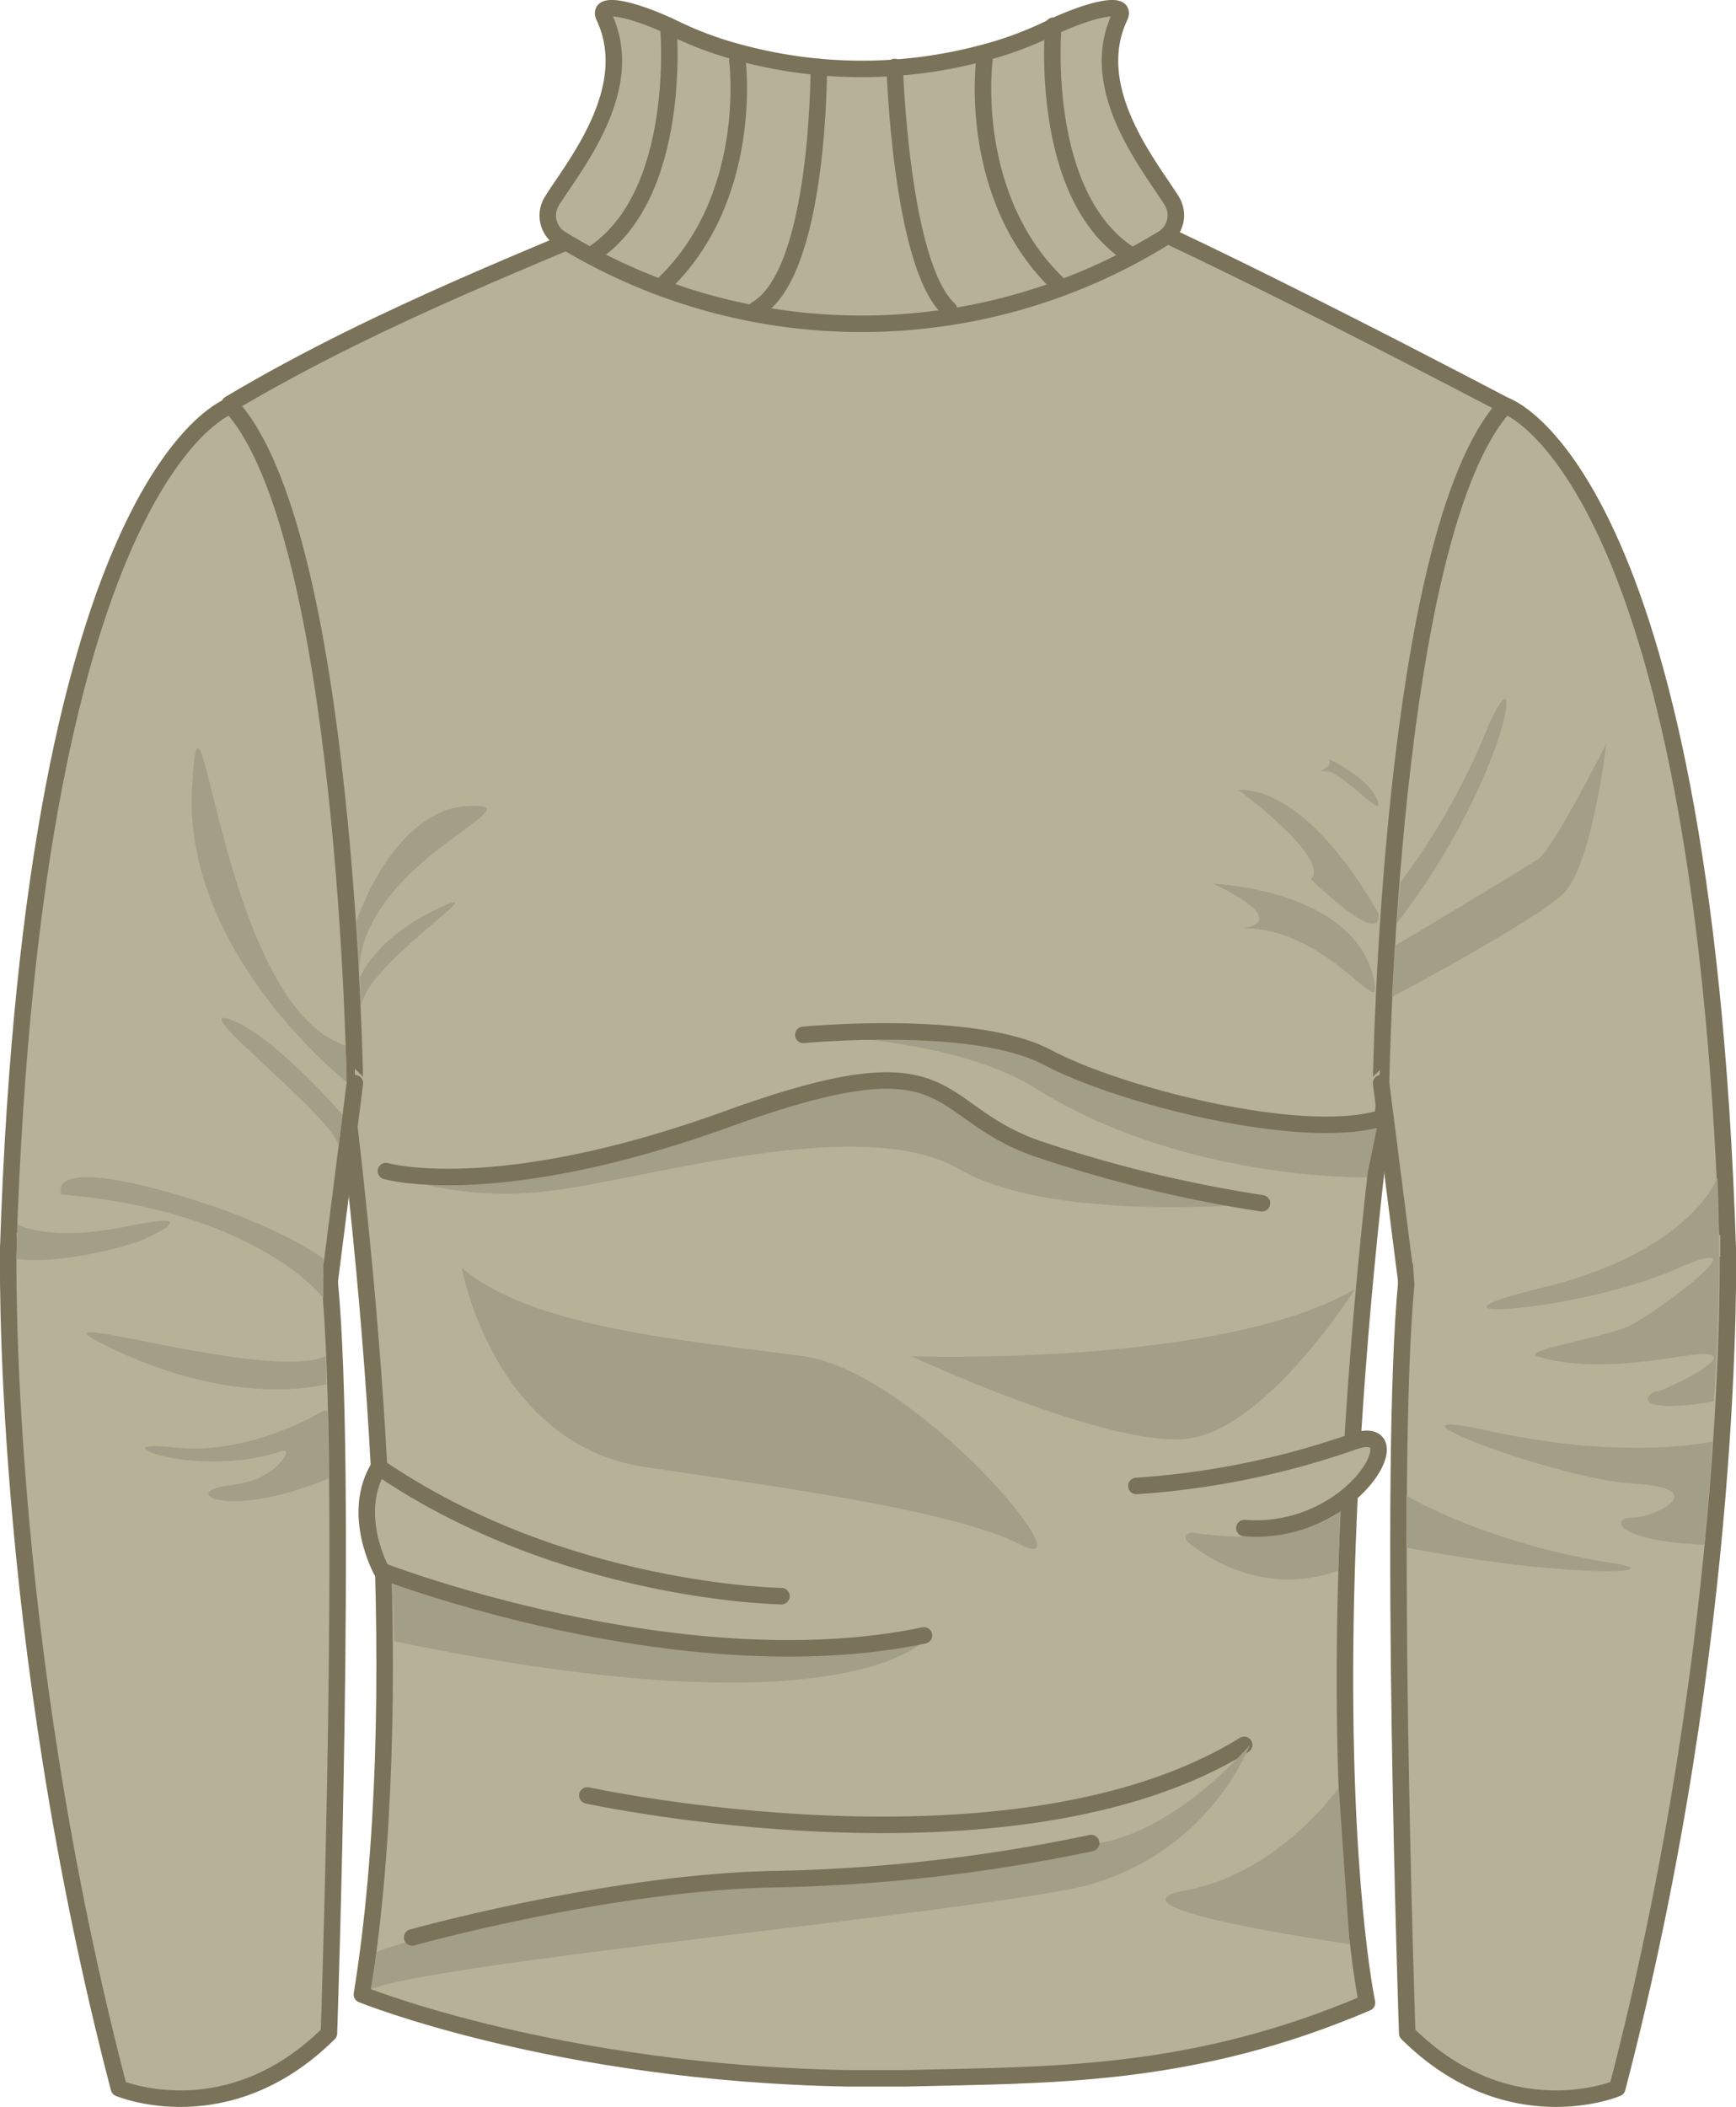 <svg xmlns="http://www.w3.org/2000/svg" viewBox="0 0 210.68 255.59"><defs><style>.cls-1,.cls-2{fill:#b6b197;}.cls-1,.cls-3{stroke:#7a7259;stroke-linecap:round;stroke-linejoin:round;stroke-width:2px;}.cls-3{fill:none;}.cls-4{fill:#a39e88;}</style></defs><title>водолазка</title><g id="turtleneck_1"><path class="cls-1" d="M315.22,449.75c-21.41,9.15-38.55,8.73-56.14,9.17l-6.84,0c-35.46-.63-59-10.17-59-10.17,11.37-70.3-16.06-192.94-16.06-192.94,18.91-11.26,39.1-18.57,51.16-24.09,3-3,52.28-1,52.28-1C296.05,237.05,332,256,332,256,302.64,390.89,315.22,449.75,315.22,449.75Z" transform="translate(-149.32 -206.8)"/><polygon class="cls-2" points="33.54 50.56 43.47 56.34 49.34 78.73 50.02 86.31 47 111.41 45.25 77.54 42.82 66.31 33.54 50.56"/><path class="cls-1" d="M291.52,231.16c-2.59-4.17-10.44-13.53-6.32-22.31,1-2.1-4.08-.77-8.63,1.46a43.47,43.47,0,0,1-8.28,3,56.73,56.73,0,0,1-28.74,0,43.47,43.47,0,0,1-8.28-3c-4.55-2.23-9.61-3.56-8.63-1.46,4.12,8.78-3.73,18.14-6.32,22.31a3.32,3.32,0,0,0,1,4.58,69.8,69.8,0,0,0,73.12,0A3.32,3.32,0,0,0,291.52,231.16Z" transform="translate(-149.32 -206.8)"/><path class="cls-3" d="M230.43,209.92s1.92,20.79-9.46,27.88" transform="translate(-149.32 -206.8)"/><path class="cls-3" d="M238.81,214.13S241,231,229.51,241.6" transform="translate(-149.32 -206.8)"/><path class="cls-3" d="M248.69,214.93s.1,25-7.58,29.39" transform="translate(-149.32 -206.8)"/><path class="cls-3" d="M277.15,209.92s-1.91,20.79,9.47,27.88" transform="translate(-149.32 -206.8)"/><path class="cls-3" d="M268.78,214.13s-2.21,16.85,9.3,27.47" transform="translate(-149.32 -206.8)"/><path class="cls-3" d="M257.9,214.93s.74,24,6.58,29.39" transform="translate(-149.32 -206.8)"/><path class="cls-4" d="M312,390.1s-4.68,4.55-18,2.63a.65.65,0,0,0-.52,1.15c3,2.39,9.72,6.47,18.22,3.46Z" transform="translate(-149.32 -206.8)"/><path class="cls-1" d="M287.23,387.06a99.46,99.46,0,0,0,26.22-5.34c7.78-2.84.44,11.46-13.11,10.45" transform="translate(-149.32 -206.8)"/><path class="cls-4" d="M196.93,398.88s28.07,8.53,43.6,7.87S262,405.32,262,405.32s-8.73,12.2-64.84.58Z" transform="translate(-149.32 -206.8)"/><path class="cls-1" d="M244.16,400.43s-26.46-.34-48.87-15.66c-3.48,5.73.34,12.59.34,12.59s36.2,14,65.82,7.83" transform="translate(-149.32 -206.8)"/><path class="cls-3" d="M220.6,424.6s51.68,11.23,79.71-6.13" transform="translate(-149.32 -206.8)"/><path class="cls-4" d="M246.81,332.34s18.33-1.72,25.12,1.06,23.34,9.87,31.26,9.86,13.28.14,13.28.14l-1.28,6.23s-22.27.45-40.21-10.82C265,332.55,246.81,332.34,246.81,332.34Z" transform="translate(-149.32 -206.8)"/><path class="cls-3" d="M246.81,332.34s20.73-2,29.6,2.72,30.72,10.18,40.22,7.47" transform="translate(-149.32 -206.8)"/><path class="cls-4" d="M196.16,348.86a73.73,73.73,0,0,0,34-3.8c17.23-6.51,27.19-7.48,27.19-7.48s2.62-.53,14.08,6.92,31,8.27,31,8.27-25.19,2.51-36.68-4.13-35.88.64-48.64,2.49S196.16,348.86,196.16,348.86Z" transform="translate(-149.32 -206.8)"/><path class="cls-3" d="M196.16,348.86s13.3,3.87,41.47-6.33,24.31-1.14,37.34,3.53a161.34,161.34,0,0,0,27.5,6.71" transform="translate(-149.32 -206.8)"/><path class="cls-4" d="M195.06,443.56s13.28-4.88,33.71-7.45,20.86-.81,33.19-2.55,20.68-3.18,20.68-3.18,8.3-.68,18.38-11.91a30.13,30.13,0,0,1-22.59,17.64c-17.36,3.25-76.66,8.91-84.12,12Z" transform="translate(-149.32 -206.8)"/><path class="cls-3" d="M199.34,441.83s24.32-6.79,44.4-7.08a204.78,204.78,0,0,0,38-4.37" transform="translate(-149.32 -206.8)"/><path class="cls-4" d="M205.36,360.6s3.79,21.44,22.28,24.17,37.52,5.35,45.71,9.48-12.91-21.06-26.54-22.93S214,368,205.36,360.6Z" transform="translate(-149.32 -206.8)"/><path class="cls-4" d="M259.91,371.32s37.78,1.34,53.86-8.15c0,0-10.85,17.19-20.51,18.18S259.91,371.32,259.91,371.32Z" transform="translate(-149.32 -206.8)"/><path class="cls-4" d="M311.79,423.65s-7.15,10.35-18.53,12.46,19.85,6.53,19.85,6.53Z" transform="translate(-149.32 -206.8)"/><path class="cls-4" d="M296.57,314s18,.7,19.61,12.4c.48,3.6-6-7-15.95-7C300.23,319.4,306.39,318.72,296.57,314Z" transform="translate(-149.32 -206.8)"/><path class="cls-4" d="M316.6,317.61s-8-15.13-17-15c0,0,11.28,8.31,8.82,10.86C308.41,313.43,317.1,322,316.6,317.61Z" transform="translate(-149.32 -206.8)"/><path class="cls-4" d="M310.63,298.91s4.72,2.14,5.84,4.94-4.22-3.43-6.1-3.47S311.17,300.14,310.63,298.91Z" transform="translate(-149.32 -206.8)"/><path class="cls-4" d="M192.56,318.62s4.38-13.57,13.57-14.05S193.51,311,192.89,324.5Z" transform="translate(-149.32 -206.8)"/><path class="cls-4" d="M193,325.39s1.84-4.81,9.5-8.39-8.35,6.39-9.35,11.75Z" transform="translate(-149.32 -206.8)"/></g><g id="turtleneck_1_sleeve_22" data-name="turtleneck_1;sleeve_22"><path class="cls-1" d="M332,256s23.92,7.71,27,102.21c0,0-20.3,26.59-39,4.12l-3.07-24.13S317.88,271.33,332,256Z" transform="translate(-149.32 -206.8)"/><path class="cls-4" d="M319.28,313.83a83.25,83.25,0,0,0,10.44-18.43c5-11.74,2.72,5.85-10.94,23.48Z" transform="translate(-149.32 -206.8)"/><path class="cls-4" d="M318.59,321.54S334.14,312.28,336,311s8.27-14,8.27-14-1.75,14.84-5.22,18.2-20.8,12.54-20.8,12.54Z" transform="translate(-149.32 -206.8)"/></g><g id="turtleneck_1_sleeve_2" data-name="turtleneck_1;sleeve_2"><path class="cls-1" d="M359,358.18s1.06,46.5-13.41,101.94c0,0-13.15,5.58-25.49-6.66,0,0-2.33-68.18-.1-91.16C320,362.3,333.7,344.87,359,358.18Z" transform="translate(-149.32 -206.8)"/><polygon class="cls-2" points="171.68 156.2 171.42 152.69 180.3 145.86 194.02 144.33 205.51 147.58 208.77 149.88 208.77 152.46 197.02 148.41 182.35 148.89 171.68 156.2"/><path class="cls-4" d="M320,388.24s9.64,5.8,25.08,8.19c7.48,1.15-4.91,2-25.08-1.9Z" transform="translate(-149.32 -206.8)"/><path class="cls-4" d="M357.17,381.67s-10.41,2.37-26.91-1.24,7.68,5.82,17.31,6.35,2.72,4.11-.08,4.11-2.3,2.84,8.7,3.31Z" transform="translate(-149.32 -206.8)"/><path class="cls-4" d="M357.76,349.63s-3.21,9-21.25,13.37,4.26,3,16.17-2.23-3.14,5.88-5.89,7c-3.92,1.53-13.1,2.92-10.79,3.6s6.81,1.7,17.19,0-2,4.25-2.89,4.25-3.68,2.9,7,1.2A242.29,242.29,0,0,0,357.76,349.63Z" transform="translate(-149.32 -206.8)"/></g><g id="turtleneck_1_sleeve_11" data-name="turtleneck_1;sleeve_11"><path class="cls-1" d="M177.32,256s-23.92,7.71-27,102.21c0,0,20.3,26.59,39,4.12l3.07-24.13S191.43,271.33,177.32,256Z" transform="translate(-149.32 -206.8)"/><path class="cls-4" d="M191.39,338.07s-19.78-15.56-18.77-35.5,3.27,26.13,18.65,31.07Z" transform="translate(-149.32 -206.8)"/><path class="cls-4" d="M190.85,342s-8.47-9.81-13.68-11.56,12.38,11.64,13.27,15.36Z" transform="translate(-149.32 -206.8)"/></g><g id="turtleneck_1_sleeve_1" data-name="turtleneck_1;sleeve_1"><path class="cls-1" d="M150.33,358.18s-1.06,46.5,13.42,101.94c0,0,13.15,5.58,25.49-6.66,0,0,2.33-68.18.09-91.16C189.33,362.3,175.61,344.87,150.33,358.18Z" transform="translate(-149.32 -206.8)"/><polygon class="cls-2" points="39 156.2 39.26 152.69 30.38 145.86 16.66 144.33 5.28 147.51 2.02 149.62 2.12 152.53 13.66 148.41 28.33 148.89 39 156.2"/><path class="cls-4" d="M188.94,374.7s-10.43,3.07-25.88-4.23c-13.31-6.3,18.34,4.17,25.79.85Z" transform="translate(-149.32 -206.8)"/><path class="cls-4" d="M189.06,378.23a.33.33,0,0,0-.5-.28c-2,1.17-9.94,5.39-18.25,4.43-9.41-1.08,2.86,4,13.3.41a.33.33,0,0,1,.41.46c-.63,1.14-2.38,3.24-6.85,3.73-6.16.68-.7,4.39,11.83-.75a.34.34,0,0,0,.21-.32Z" transform="translate(-149.32 -206.8)"/><path class="cls-4" d="M151.48,355.33s3.72,2.22,13.31.23,3.21,1.1,1.49,1.78-9.88,2.94-15,2.16Z" transform="translate(-149.32 -206.8)"/><path class="cls-4" d="M188.57,364.27s-7.93-10.53-31.8-12.57c0,0-2.06-4.31,11.87-.57s19.93,8.36,19.93,8.36Z" transform="translate(-149.32 -206.8)"/></g></svg>